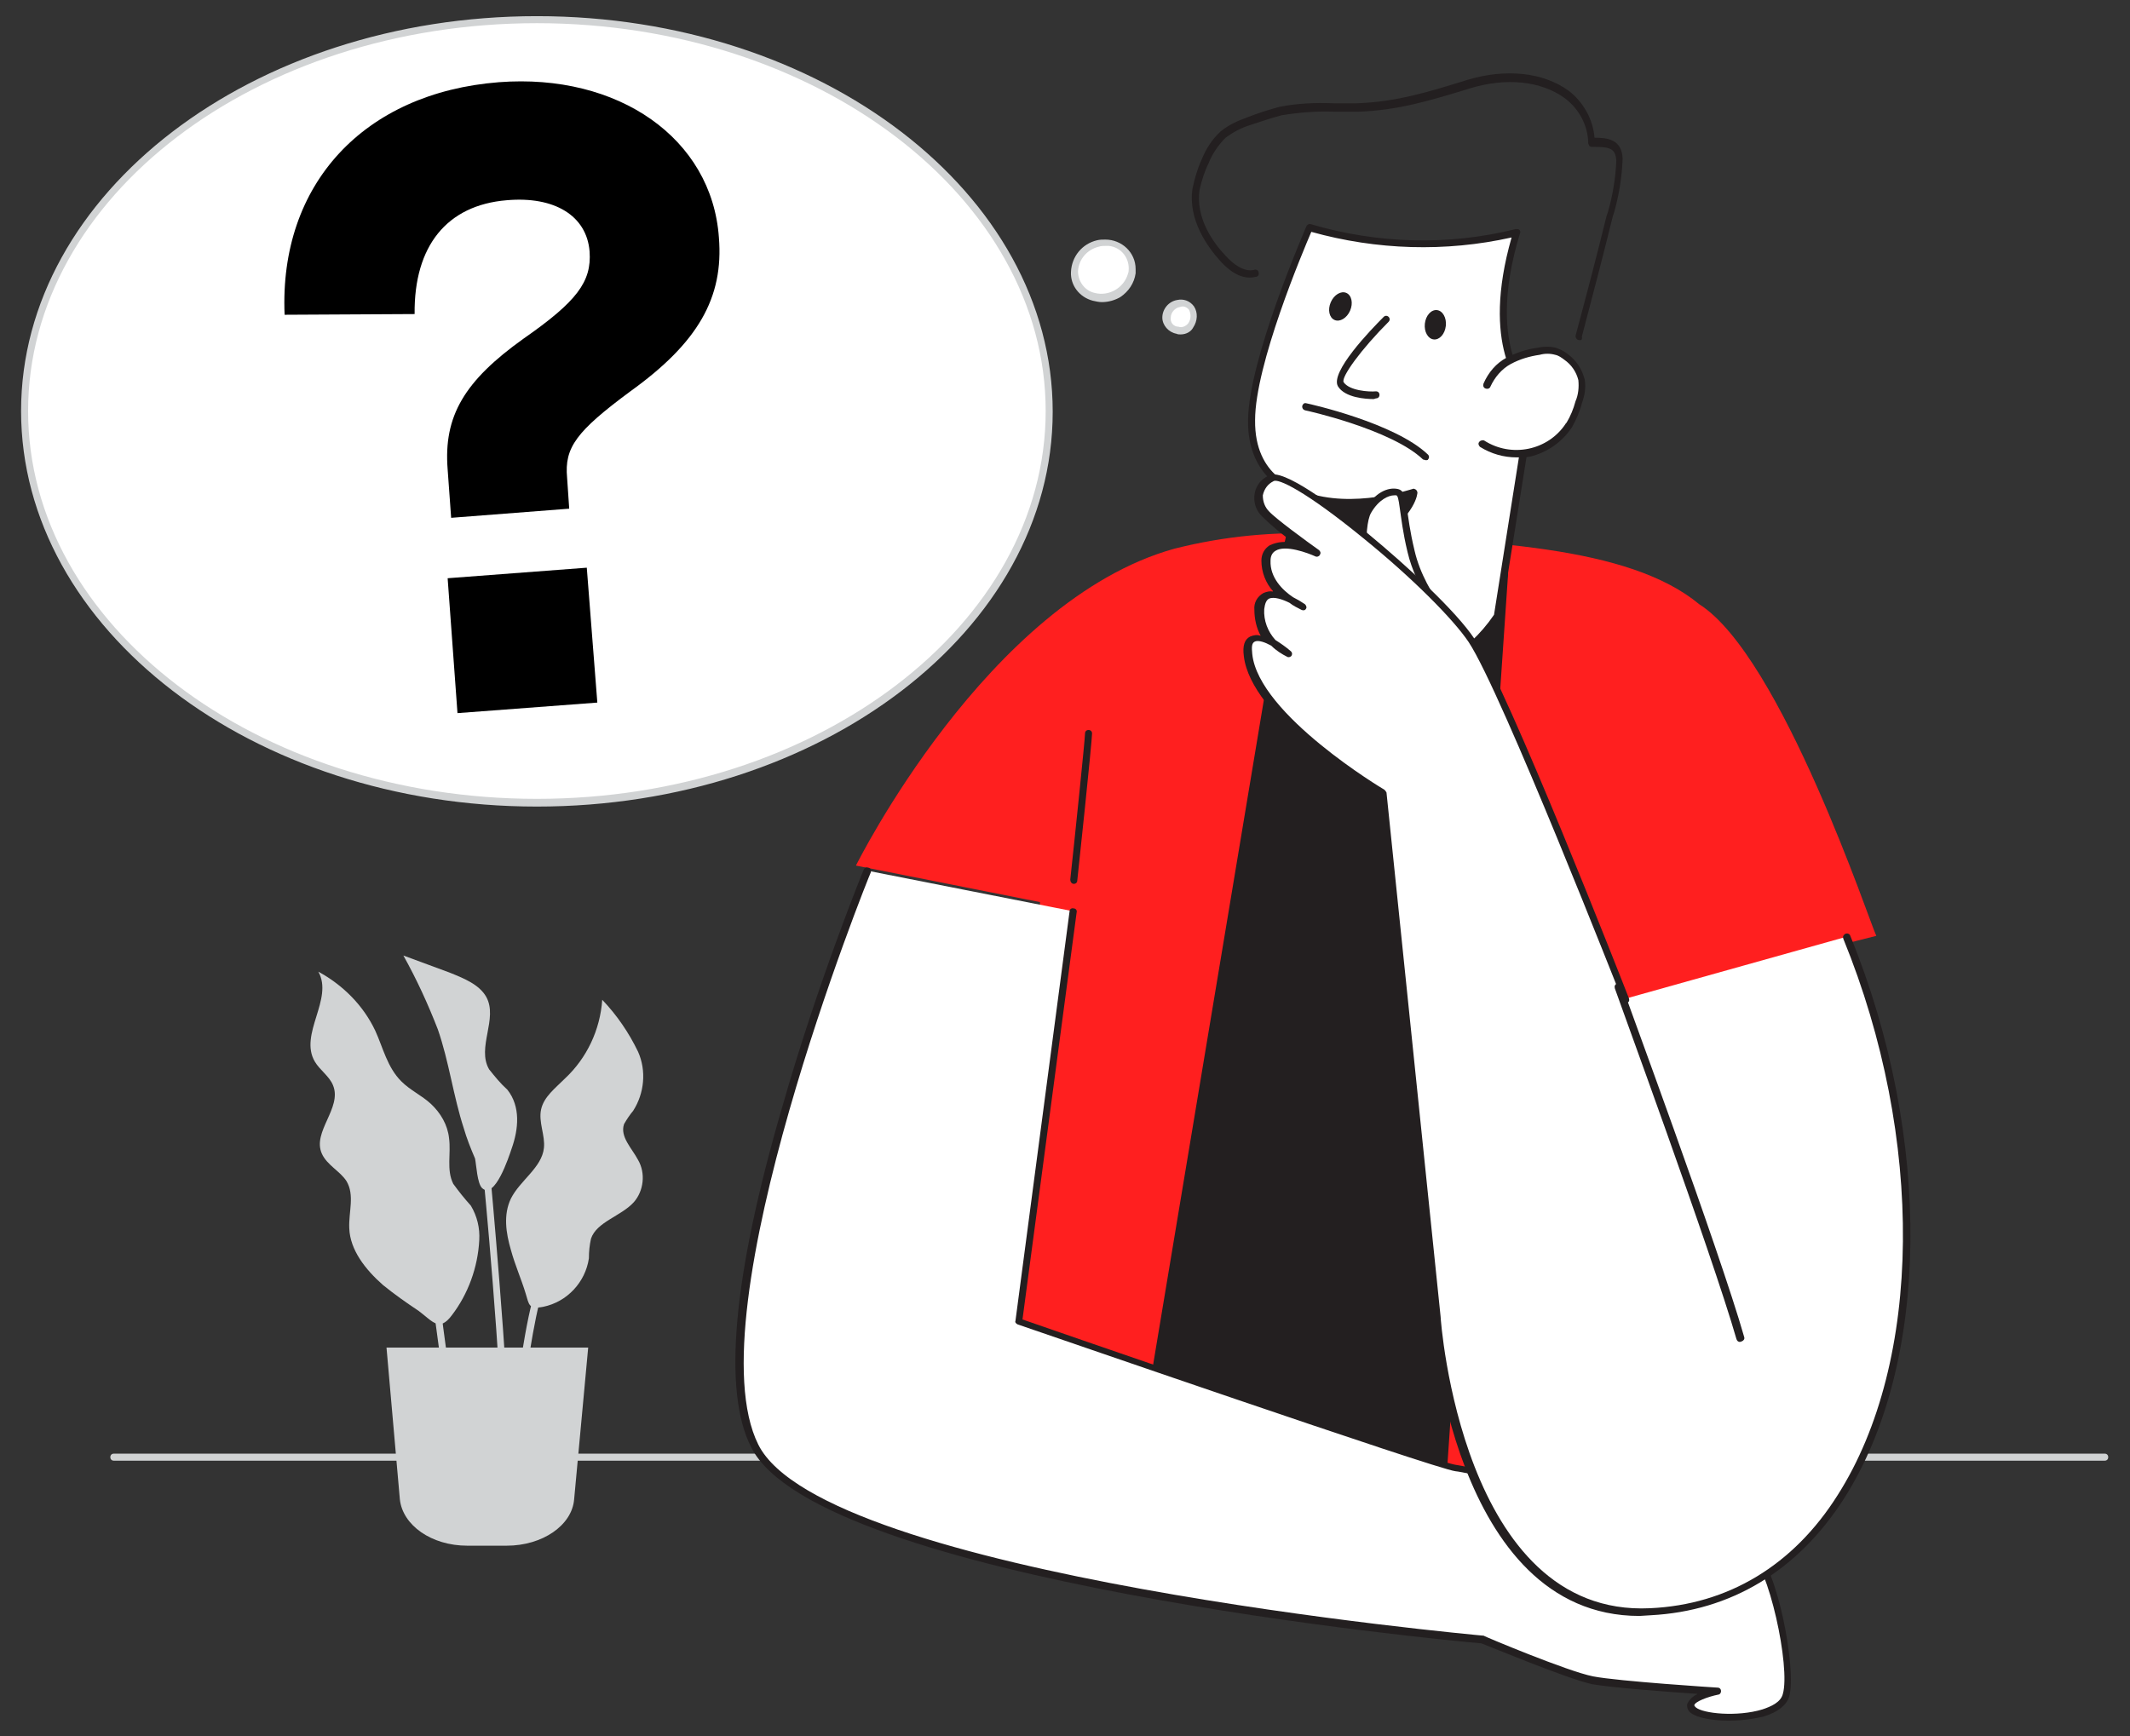 <?xml version="1.0" encoding="utf-8"?>
<!-- Generator: Adobe Illustrator 23.1.0, SVG Export Plug-In . SVG Version: 6.00 Build 0)  -->
<svg version="1.1" id="Layer_1" xmlns="http://www.w3.org/2000/svg" xmlns:xlink="http://www.w3.org/1999/xlink" x="0px" y="0px"
	 viewBox="0 0 303.1 247.1" style="enable-background:new 0 0 303.1 247.1;" xml:space="preserve">
<rect x="0" y="0" width="303.1" height="247.1" fill="#333333" stroke="none"/>
<style type="text/css">
	.st0{fill:#D1D3D4;}
	.st1{fill:#FFFFFF;}
	.st2{fill:#FF1F1F;}
	.st3{fill:#231F20;}
	.st4{fill:none;}
</style>
<g id="_24">
	<path class="st0" d="M299.5,207.9H16.2c-0.3,0-0.5-0.2-0.5-0.5c0-0.3,0.2-0.5,0.5-0.5h283.3c0.3,0,0.5,0.2,0.5,0.5
		C300,207.7,299.8,207.9,299.5,207.9z"/>
	<ellipse class="st1" cx="76.3" cy="58.5" rx="72.9" ry="55.8"/>
	<path class="st0" d="M76.4,114.8C35.9,114.8,3,89.5,3,58.5S35.9,2.3,76.4,2.3s73.4,25.2,73.4,56.3S116.8,114.8,76.4,114.8z
		 M76.4,3.3C36.5,3.3,4,28,4,58.5s32.5,55.2,72.4,55.2s72.4-24.8,72.4-55.2S116.2,3.3,76.4,3.3z"/>
	<path class="st1" d="M157.3,34.5c-0.3,0-0.7,0.1-1,0.1c-3.8,1-4.9,6.2-0.6,7.6c2.3,0.6,4.7-0.7,5.3-3.1c0-0.2,0.1-0.3,0.1-0.5
		c0.3-2.1-1.2-3.9-3.3-4.2C157.7,34.5,157.5,34.5,157.3,34.5z"/>
	<path class="st0" d="M156.8,43c-0.4,0-0.9-0.1-1.3-0.2c-1.9-0.5-3.2-2.2-3.1-4.1c0.1-2.2,1.6-4,3.7-4.5c0.4-0.1,0.8-0.1,1.2-0.1
		l0,0c2.3,0,4.3,1.8,4.3,4.2c0,0.2,0,0.4,0,0.6c-0.2,1.4-1,2.6-2.2,3.4C158.7,42.7,157.8,43,156.8,43z M157.3,35
		c-0.3,0-0.6,0-0.9,0.1c-1.7,0.4-2.9,1.8-3,3.5c0,1.5,1,2.8,2.4,3.1c2,0.5,4.1-0.7,4.7-2.7c0-0.1,0.1-0.2,0.1-0.4
		c0.2-1.8-1-3.4-2.8-3.6C157.7,35,157.5,35,157.3,35L157.3,35z M157.3,34.5L157.3,34.5z"/>
	<path class="st2" d="M246,138.5l21-5.3c-0.8-1.5-13.5-39.8-25.2-47.2c-10-8.3-30.2-9.1-53-10c-7.3-0.4-14.6,0.3-21.7,2.1
		c-26.6,7.4-45.3,45.1-45.3,45.1l26.2,5.2c0,0-4.2,39-7.8,86.5c0,0,41.8,9.4,107.1,5.7C247.2,220.6,245.4,145.2,246,138.5z"/>
	<polygon class="st3" points="182.1,89.2 160.4,219.5 204.5,222.7 214.1,81.7 	"/>
	<path class="st3" d="M204.5,223.2L204.5,223.2l-44.1-3.2c-0.1,0-0.3-0.1-0.4-0.2c-0.1-0.1-0.1-0.3-0.1-0.4l21.7-130.3
		c0-0.2,0.2-0.4,0.4-0.4l32-7.5c0.2,0,0.3,0,0.4,0.1c0.1,0.1,0.2,0.3,0.2,0.4l-9.6,141c0,0.1-0.1,0.3-0.2,0.3
		C204.8,223.2,204.7,223.2,204.5,223.2z M161,219.1l43,3.1l9.5-139.8l-31,7.2L161,219.1z"/>
	<path class="st1" d="M185,70.1l-4.1,17c0,0,3.5,11.5,15,10.6c6.9-0.6,13.2-4.3,17.1-10l5-31.4c0,0-7.5-5.7-2.2-23.2
		c-9.7,2.4-19.9,2.2-29.5-0.7c0,0-8.2,18.6-8.3,27.4S185,70.1,185,70.1z"/>
	<path class="st3" d="M194.8,98.3c-10.8,0-14.2-10.9-14.3-11c0-0.1,0-0.2,0-0.3l3.9-16.6c-1.7-0.5-6.9-2.9-6.8-10.6
		c0.1-8.8,8-26.8,8.3-27.6c0.1-0.2,0.4-0.4,0.6-0.3c9.5,2.8,19.6,3.1,29.2,0.7c0.2,0,0.4,0,0.5,0.1c0.1,0.1,0.2,0.3,0.1,0.5
		c-2.7,8.8-2,14.5-0.9,17.8c0.5,1.9,1.6,3.6,3,4.9c0.1,0.1,0.2,0.3,0.2,0.5l-5,31.4c0,0.1,0,0.1-0.1,0.2c-4,5.9-10.4,9.6-17.5,10.3
		C195.6,98.3,195.2,98.3,194.8,98.3z M181.5,87.1c0.4,1.3,4,10.9,14.5,10.1c6.7-0.6,12.8-4.1,16.6-9.7l4.9-31
		c-1.3-1.2-6.8-7.3-2.4-22.7c-9.4,2.1-19.2,1.8-28.5-0.8c-1.2,2.8-8,18.9-8,26.8c-0.1,8.3,6.2,9.7,6.5,9.7c0.1,0,0.3,0.1,0.3,0.2
		c0.1,0.1,0.1,0.3,0.1,0.4L181.5,87.1z"/>
	<path class="st1" d="M211.7,54.8c0.6-1.5,1.7-2.7,3-3.5c1.3-0.7,2.7-1.1,4.2-1.3c0.8-0.2,1.6-0.2,2.4,0c0.5,0.2,1,0.5,1.5,0.8
		c1.1,0.8,1.9,1.9,2.2,3.2c0.1,1.1,0,2.2-0.4,3.2c-0.3,1.1-0.8,2.2-1.4,3.2c-2.6,4.2-8.1,5.4-12.3,2.8c0,0-0.1,0-0.1-0.1"/>
	<path class="st3" d="M215.8,65.1c-1.8,0-3.6-0.5-5.2-1.5c-0.2-0.2-0.3-0.5-0.1-0.7c0.1-0.2,0.5-0.3,0.7-0.2c0,0,0,0,0,0
		c3.9,2.5,9.1,1.4,11.6-2.4c0,0,0-0.1,0.1-0.1c0.6-1,1-2,1.3-3.1c0.4-0.9,0.5-2,0.4-3c-0.3-1.2-1-2.2-2-2.9
		c-0.4-0.3-0.8-0.6-1.3-0.7c-0.7-0.2-1.5-0.2-2.2,0c-1.4,0.2-2.8,0.6-4.1,1.3c-1.3,0.7-2.3,1.9-2.9,3.2c-0.1,0.3-0.4,0.4-0.7,0.3
		c-0.3-0.1-0.4-0.4-0.3-0.7c0.7-1.6,1.8-2.9,3.3-3.7c1.4-0.7,2.8-1.2,4.4-1.4c0.9-0.2,1.8-0.2,2.6,0c0.6,0.2,1.2,0.5,1.7,0.9
		c1.2,0.9,2,2.1,2.4,3.6c0.2,1.2,0,2.3-0.4,3.4c-0.3,1.2-0.8,2.3-1.4,3.4c-1.4,2.1-3.5,3.6-6,4.2C217.1,65.1,216.5,65.1,215.8,65.1z
		"/>
	<path class="st3" d="M183.4,78.7c4.1,1.1,8.4,0.5,12-1.8c5.7-3.9,5.7-6.7,5.7-6.7s-8.6,3-15.6,0.4L183.4,78.7z"/>
	<path class="st3" d="M187.5,79.7c-1.4,0-2.9-0.2-4.2-0.6c-0.3-0.1-0.4-0.3-0.3-0.6l2-8.2c0-0.1,0.1-0.3,0.3-0.3
		c0.1-0.1,0.3-0.1,0.4,0c6.8,2.5,15.2-0.4,15.3-0.4c0.2-0.1,0.3,0,0.5,0.1c0.1,0.1,0.2,0.3,0.2,0.4c0,0.1-0.1,3.1-5.9,7.1
		C193.3,78.9,190.4,79.8,187.5,79.7z M184.1,78.3c3.8,0.9,7.8,0.2,11.1-1.9c3.6-2.5,4.8-4.5,5.3-5.6c-2.3,0.7-8.8,2.2-14.6,0.3
		L184.1,78.3z"/>
	<path class="st1" d="M197.3,45.5c0,0-7.5,7.5-6.4,9.3s5.1,1.5,5.1,1.5"/>
	<path class="st3" d="M195.5,56.8c-1.2,0-4.1-0.2-5.1-1.8c-1.2-2,4.7-8.1,6.5-9.9c0.2-0.2,0.5-0.2,0.7,0c0.2,0.2,0.2,0.5,0,0.7
		c-3.9,3.9-6.8,7.9-6.4,8.6c0.8,1.2,3.6,1.4,4.6,1.3c0.3,0,0.5,0.2,0.5,0.5c0,0,0,0,0,0c0,0.3-0.2,0.5-0.5,0.5c0,0,0,0,0,0
		L195.5,56.8z"/>
	<ellipse transform="matrix(0.111 -0.994 0.994 0.111 135.649 244.171)" class="st3" cx="204.3" cy="46.2" rx="2.1" ry="1.5"/>
	<ellipse transform="matrix(0.399 -0.917 0.917 0.399 74.634 201.184)" class="st3" cx="190.8" cy="43.6" rx="2.1" ry="1.5"/>
	<path class="st3" d="M202.9,65.5c-0.1,0-0.3-0.1-0.4-0.1c-4.5-4.3-16.7-7-16.8-7c-0.3-0.1-0.4-0.3-0.4-0.6c0,0,0,0,0,0
		c0.1-0.3,0.3-0.5,0.6-0.4c0,0,0,0,0,0c0.5,0.1,12.6,2.8,17.3,7.3c0.2,0.2,0.2,0.5,0,0.7C203.2,65.5,203,65.5,202.9,65.5L202.9,65.5
		z"/>
	<line class="st4" x1="251" y1="162.6" x2="266" y2="174.1"/>
	<path class="st3" d="M266,174.6c-0.1,0-0.2,0-0.3-0.1l-15-11.5c-0.2-0.2-0.3-0.5-0.1-0.7c0.2-0.2,0.5-0.3,0.7-0.1l15,11.5
		c0.2,0.2,0.3,0.5,0.1,0.7C266.3,174.6,266.1,174.6,266,174.6L266,174.6z"/>
	<path class="st3" d="M224.7,48.4h-0.1c-0.3-0.1-0.4-0.4-0.4-0.6c1.5-5.6,3-11.3,4.4-17l0.2-0.6c0.7-2.4,1.1-4.9,1.2-7.3
		c-0.1-1.8-0.9-2-3.4-2c-0.1,0-0.3,0-0.4-0.1c-0.1-0.1-0.1-0.2-0.2-0.4c0-2.5-1.3-4.9-3.3-6.4c-3.4-2.5-8.4-3-13.6-1.4l-0.3,0.1
		c-5.3,1.6-9.8,3-15.5,3.2c-1.1,0-2.3,0-3.4,0c-2.5-0.1-5,0.1-7.5,0.5c-1.5,0.4-3,0.9-4.5,1.4c-1.3,0.4-2.4,1-3.5,1.8
		c-1,1-1.9,2.3-2.4,3.6c-0.6,1.2-1,2.5-1.3,3.8c-0.6,4.1,2,7.6,3.7,9.4c1,1.1,2.6,2.4,4.1,2c0.3-0.1,0.6,0.1,0.6,0.4
		c0.1,0.3-0.1,0.6-0.4,0.6c-1.6,0.4-3.3-0.3-5.1-2.3c-1.7-1.9-4.6-5.8-3.9-10.3c0.3-1.4,0.7-2.8,1.3-4.1c0.6-1.5,1.5-2.9,2.7-4
		c1.1-0.9,2.4-1.5,3.8-2c1.5-0.6,3.1-1.1,4.6-1.5c2.5-0.5,5.1-0.6,7.7-0.5c1.1,0,2.2,0,3.3,0c5.6-0.2,10.1-1.6,15.3-3.2l0.3-0.1
		c5.6-1.7,10.9-1.1,14.5,1.5c2.1,1.6,3.5,4.1,3.7,6.7c1.8,0,3.9,0.2,4,3c-0.1,2.6-0.5,5.1-1.2,7.6l-0.2,0.6
		c-1.4,5.7-2.9,11.4-4.4,17.1C225.2,48.3,225,48.5,224.7,48.4z"/>
	<path class="st1" d="M208,90.7c0,0-5.7-5.5-7.3-12.2c-1.5-6.7-0.9-8.2-2-8.4c-1-0.2-2.8,0.5-4.1,2.8c-1.3,2.3-1,10.4,1.2,13.6
		S208,90.7,208,90.7z"/>
	<path class="st3" d="M208,91.2L208,91.2c-0.5-0.1-10.4-1.1-12.6-4.5c-2.2-3.4-2.6-11.6-1.2-14.1c1.4-2.5,3.3-3.3,4.7-3
		c0.9,0.2,1,1,1.3,2.7c0.2,1.3,0.4,3.2,1.1,6.1c1.5,6.5,7.1,11.9,7.1,12c0.1,0.2,0.2,0.4,0.1,0.6C208.4,91.1,208.2,91.2,208,91.2z
		 M198.4,70.5c-0.8,0-2.2,0.6-3.3,2.5c-1.1,1.9-0.9,9.9,1.2,13.1c1.4,2.1,7.1,3.4,10.4,3.9c-1.7-1.9-5.2-6.3-6.4-11.4
		c-0.7-2.9-0.9-4.9-1.1-6.2c-0.2-1.5-0.3-1.8-0.5-1.9C198.6,70.5,198.5,70.5,198.4,70.5L198.4,70.5z"/>
	<path class="st1" d="M123.3,123.9c0,0-25.5,62.7-15.9,81.8s103.6,27.6,103.6,27.6s12,5.1,15.7,5.8s17.8,1.6,17.8,1.6
		s-5.3,1-3.5,2.6c1.9,1.6,12.2,1.6,13.3-2.1c1.1-3.7-1.9-18.6-5.1-21c-3.2-2.4-39.3-11.2-42-11.4C204.5,208.6,145,188,145,188
		l7.7-58.3"/>
	<path class="st3" d="M246,244.9c-2.4,0-4.5-0.4-5.4-1.1c-0.4-0.3-0.6-0.8-0.5-1.3c0.3-0.6,0.8-1.1,1.5-1.4
		c-4.3-0.3-12.4-0.9-15.1-1.4c-3.6-0.8-14.6-5.4-15.7-5.8c-4.9-0.4-94.4-8.9-103.9-27.9c-4.1-8-2.6-24.4,4.4-48.4
		c5.1-17.9,11.5-33.6,11.6-33.8c0.1-0.3,0.4-0.4,0.7-0.3c0.3,0.1,0.4,0.4,0.3,0.7c-0.3,0.6-25.3,62.7-16,81.4S210,232.7,211,232.8
		c0,0,0.1,0,0.1,0c0.1,0.1,12,5.1,15.6,5.8c3.6,0.7,17.6,1.6,17.7,1.6c0.3,0,0.5,0.2,0.5,0.5c0,0.3-0.2,0.5-0.4,0.5
		c-1.5,0.3-3.3,1-3.4,1.5c0,0.1,0.1,0.2,0.2,0.3c1,0.9,5.9,1.4,9.5,0.3c1.2-0.4,2.6-1,2.9-2.2c1.1-3.8-2-18.3-4.9-20.4
		c-2.8-2.2-38.5-11-41.7-11.3c-2.7-0.3-59.9-20.1-62.3-20.9c-0.2-0.1-0.4-0.3-0.3-0.5l7.7-58.3c0-0.3,0.3-0.5,0.6-0.4
		c0.3,0,0.5,0.3,0.4,0.6l-7.7,57.9c20.7,7.2,59.6,20.5,61.7,20.7s38.7,8.9,42.2,11.5c3.5,2.6,6.3,17.7,5.2,21.5
		c-0.4,1.2-1.6,2.2-3.6,2.8C249.4,244.7,247.7,244.9,246,244.9z"/>
	<path class="st1" d="M231.1,142.2c0,0-17.1-43.8-21.9-51.1s-25.9-24.8-28.6-23.1c-2.6,1.8-1.9,3.7-0.8,5.1c1.1,1.4,7.2,5.6,7.2,5.6
		s-6.9-3.2-7.1,1c-0.2,4.2,5.1,6.7,5.1,6.7s-5.8-4.3-6,0.3c-0.1,2.7,1.5,5.2,4.1,6.3c0,0-6.2-5.2-5.6,0.2c1,9,19,19.7,19,19.7
		l7.7,74.6c0,0,2.7,43.2,30.3,41.9c35.4-1.7,45.7-52.8,28-96"/>
	<path class="st3" d="M233.3,230c-26.6,0-29.6-42-29.6-42.4l-7.6-74.3c-2.2-1.3-18.1-11.3-19.1-19.9c-0.2-1.5,0.1-2.4,0.9-2.8
		c0.5-0.2,1-0.3,1.5-0.1c-0.6-1.1-0.9-2.4-0.9-3.7c-0.1-1,0.4-1.9,1.3-2.4c0.5-0.2,0.9-0.3,1.4-0.2c-1.1-1.2-1.7-2.8-1.7-4.4
		c0-0.9,0.4-1.7,1.2-2.2c1.1-0.5,2.3-0.6,3.5-0.3c-1.6-1.1-3.2-2.4-4.6-3.8c-1.4-1.3-1.5-3.6-0.2-5c0.3-0.3,0.7-0.6,1.1-0.8
		c1.9-1.3,9.6,4.6,14.1,8.2c5.7,4.7,12.6,11.1,15.2,15c4.8,7.2,21.3,49.4,22,51.2c0.1,0.3,0,0.6-0.3,0.6c-0.2,0.1-0.5,0-0.6-0.3
		c0,0,0,0,0,0c-0.2-0.4-17.2-43.9-21.9-51c-2.2-3.3-8.2-9.3-15-14.8c-8.2-6.7-12.2-8.6-12.8-8.1c-0.8,0.4-1.3,1.1-1.5,2
		c0,0.9,0.3,1.7,0.9,2.3c0.9,1,5.4,4.3,7.1,5.5c0.2,0.2,0.3,0.4,0.1,0.7c-0.1,0.2-0.4,0.3-0.6,0.2c-1.1-0.5-4.3-1.7-5.7-0.8
		c-0.5,0.3-0.7,0.8-0.7,1.4c-0.1,2.4,1.7,4.2,3.2,5.2c0.6,0.3,1.1,0.6,1.7,1c0.2,0.2,0.3,0.5,0.1,0.7c-0.1,0.2-0.4,0.2-0.6,0.1
		c-0.6-0.3-1.2-0.6-1.7-1c-1-0.5-2.2-0.9-2.9-0.6c-0.4,0.2-0.6,0.7-0.7,1.5c-0.1,1.6,0.5,3.2,1.6,4.4c0.8,0.5,1.5,1,2.2,1.6
		c0.2,0.2,0.2,0.4,0.1,0.6c-0.1,0.2-0.4,0.3-0.6,0.2c-0.8-0.4-1.6-0.9-2.3-1.6c-0.9-0.5-1.8-0.8-2.3-0.6c-0.5,0.2-0.5,0.8-0.4,1.8
		c0.9,8.6,18.6,19.2,18.8,19.3c0.1,0.1,0.2,0.2,0.3,0.4l7.7,74.6c0,0.4,3,42.8,29.8,41.5c11.1-0.5,20.4-6.1,26.7-16.1
		c12.1-19,12.4-50.8,0.8-79.2c-0.1-0.3,0-0.5,0.3-0.7c0.3-0.1,0.6,0,0.7,0.3c11.7,28.7,11.4,60.8-0.9,80.1
		c-6.6,10.3-16.1,16-27.5,16.6L233.3,230z"/>
	<path class="st1" d="M230.2,140.5c0,0,13.8,37.6,17.4,49.9"/>
	<path class="st3" d="M247.6,191c-0.2,0-0.4-0.1-0.5-0.4c-3.5-12.2-17.2-49.5-17.3-49.9c-0.1-0.3,0-0.6,0.3-0.7
		c0.3-0.1,0.6,0,0.7,0.3c0,0,0,0,0,0c0.1,0.4,13.9,37.7,17.4,50c0.1,0.3-0.1,0.5-0.3,0.6L247.6,191z"/>
	<path class="st3" d="M155,104.4c0,1.1-2.1,20.9-2.1,20.9"/>
	<path class="st3" d="M152.8,125.8L152.8,125.8c-0.3,0-0.5-0.3-0.5-0.6c0.6-5.5,2.1-20,2.1-20.8c0-0.3,0.2-0.5,0.5-0.5
		c0.3,0,0.5,0.2,0.5,0.5c0,1.1-2,20.1-2.1,20.9C153.3,125.6,153.1,125.8,152.8,125.8z"/>
	<path d="M63.7,66.8c-0.6-7.6,2.4-12.6,10.8-18.6c7.6-5.3,9.7-8.1,9.4-12.4c-0.4-5.1-5-7.9-11.8-7.3c-8.5,0.7-13.2,6.5-13.1,16.2
		l-18.5,0.1c-0.8-18.6,11.3-31.6,30.5-33.1c17-1.3,30.3,8,31.3,22.1c0.7,8.6-3,15-12.6,21.9c-7.7,5.7-9.4,8-9,12.3l0.3,4.4
		l-16.8,1.3L63.7,66.8z M63.7,82.3l19.8-1.5L85,100l-19.9,1.5L63.7,82.3z"/>
	<path class="st1" d="M167.6,47c2.9,0.6,3.2-4.4,0.2-3.8c-1.1,0.1-1.8,1.1-1.7,2.2C166.1,46.2,166.8,46.8,167.6,47z"/>
	<path class="st0" d="M168,47.6c-0.2,0-0.4,0-0.6-0.1l0,0c-1.1-0.2-2-1.2-2-2.3c0-1.2,0.9-2.3,2.1-2.5c0.9-0.2,1.8,0.1,2.4,0.9
		c0.6,0.9,0.5,2.1-0.1,3C169.5,47.2,168.8,47.6,168,47.6z M167.7,46.5c0.5,0.2,1.1-0.1,1.4-0.5c0.4-0.6,0.4-1.3,0.1-1.9
		c-0.3-0.4-0.8-0.6-1.3-0.4c-0.7,0.1-1.3,0.8-1.3,1.5C166.5,45.9,167,46.5,167.7,46.5z"/>
	<path class="st0" d="M68.2,176.5c0.1-1.7-0.3-3.4-1.2-4.9c-0.9-1-1.7-2-2.5-3.1c-1-2-0.3-4.3-0.6-6.5c-0.2-1.9-1.2-3.6-2.6-4.9
		c-1.3-1.2-2.9-1.9-4.2-3.2c-2-2-2.6-4.8-3.7-7.2c-1.7-3.6-4.6-6.5-8.1-8.4c2.2,3.9-2.8,8.9-0.5,12.8c0.7,1.2,2.1,2.1,2.6,3.4
		c1.3,3.2-3,6.6-1.6,9.7c0.7,1.6,2.6,2.5,3.5,3.9c1.2,2,0.3,4.4,0.4,6.7c0.1,3.1,2.3,5.9,4.8,8.1c1.6,1.3,3.3,2.5,5.1,3.7
		c2,1.5,2.9,3,4.7,0.6C66.6,184.2,68,180.4,68.2,176.5z"/>
	<path class="st0" d="M72.7,177.9c-0.7-2.4-1.1-5,0-7.3c1.3-2.6,4.4-4.4,4.7-7.2c0.2-1.8-0.8-3.7-0.4-5.5s2-3,3.4-4.4
		c3.1-2.9,5-6.9,5.3-11.2c2.1,2.2,3.8,4.7,5.1,7.4c1.2,2.7,0.9,5.9-0.7,8.4c-0.5,0.6-0.9,1.2-1.3,1.9c-0.6,1.8,1.1,3.4,2,5.1
		c1.1,1.9,0.8,4.4-0.6,6c-1.8,2-5.3,2.8-6.1,5.2c-0.2,0.9-0.3,1.8-0.3,2.8c-0.5,3.4-3.1,6.2-6.5,6.9c-2.1,0.4-2-0.3-2.5-1.9
		C74.2,182.1,73.3,180.1,72.7,177.9z"/>
	<path class="st0" d="M66,160.6c-1.5-4.6-2.1-9.5-3.7-14.1c-1.4-3.6-3-7.1-4.9-10.5l6.5,2.4c2,0.8,4.3,1.7,5.3,3.5
		c1.7,3.1-1.4,7.2,0.4,10.3c0.8,1,1.6,2,2.6,2.9c1.9,2.4,1.6,5.6,0.6,8.4c-0.4,1.2-2.4,7.3-4.2,5.6c-0.7-0.7-0.8-3.2-1-4.2
		C67,163.5,66.4,162,66,160.6z"/>
	<path class="st0" d="M65,203.4c-1.1-8.4-2.1-15.6-2.1-15.8l-1,0.1c0,0.1,1,7.3,2.1,15.6H65z"/>
	<path class="st0" d="M73.8,203.4c1.4-10.8,2.8-18.8,3.6-19.7l-0.8-0.7c-1.1,1.2-2.6,10.6-3.9,20.4H73.8z"/>
	<path class="st0" d="M72.5,203.4c-1.1-19.6-3-39-3-39.2l-1,0.1c0,0.3,2,19.6,3,39.1H72.5z"/>
	<path class="st0" d="M55,191.8h28.7l-2,21.6c-0.3,3.7-4.5,6.6-9.6,6.6h-5.6c-5.1,0-9.2-2.9-9.6-6.6L55,191.8z"/>
</g>
</svg>
